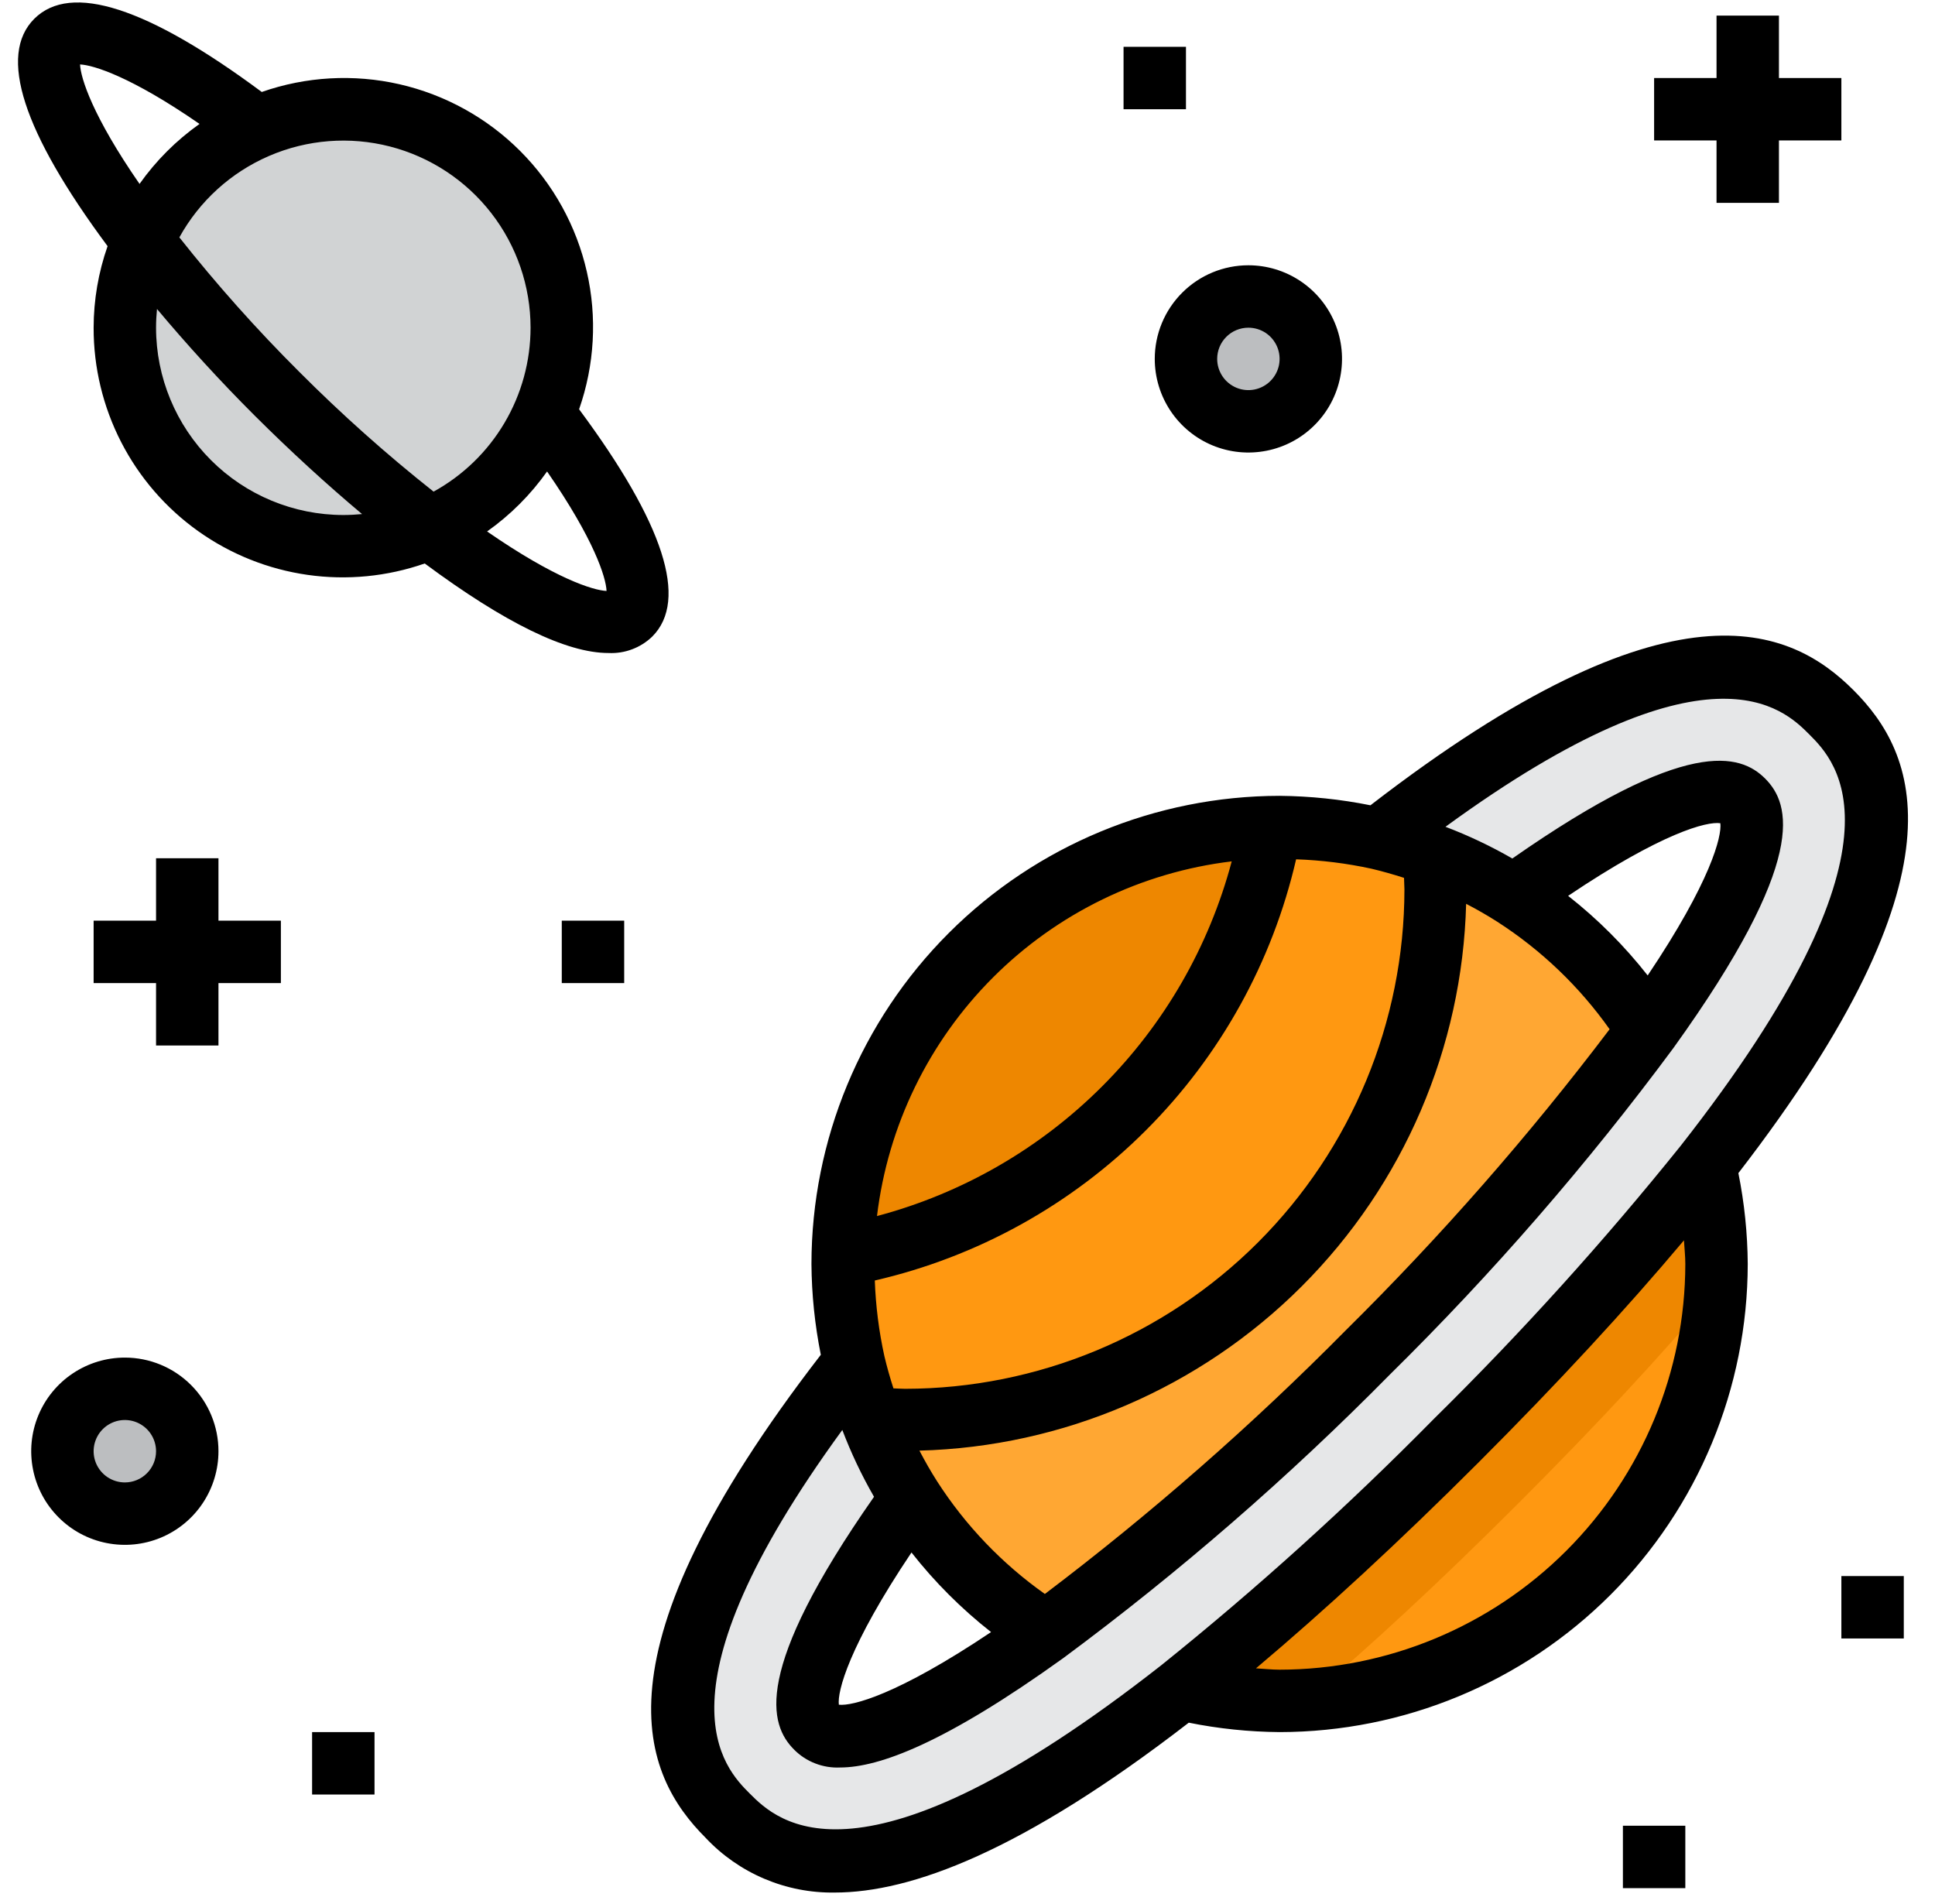 <svg width="62" height="61" viewBox="0 0 62 61" fill="none" xmlns="http://www.w3.org/2000/svg">
<path d="M27.01 40.23C28.624 39.944 30.188 39.422 31.65 38.68C34.905 37.046 37.545 34.405 39.18 31.15C39.922 29.688 40.444 28.125 40.73 26.51C37.112 26.577 33.661 28.044 31.103 30.603C28.544 33.161 27.077 36.612 27.01 40.23Z" fill="#EE8700"/>
<path d="M27.91 45.46C27.683 44.877 27.5 44.279 27.36 43.67C28.55 42.17 29.96 40.51 31.65 38.68C34.905 37.045 37.545 34.404 39.18 31.15C41.01 29.46 42.67 28.05 44.17 26.86C44.779 26.999 45.377 27.183 45.96 27.41C45.99 27.77 46 28.13 46 28.5C46.001 29.246 45.951 29.991 45.85 30.73C40.496 35.097 35.597 39.996 31.23 45.35C30.491 45.451 29.746 45.501 29 45.5C28.63 45.5 28.27 45.49 27.91 45.46Z" fill="#FF9811"/>
<path d="M55 40.5C55 40.79 54.99 41.08 54.97 41.37C54.759 44.775 53.311 47.986 50.899 50.399C48.486 52.812 45.275 54.259 41.87 54.47C41.58 54.49 41.29 54.5 41 54.5C39.933 54.498 38.87 54.378 37.83 54.14C40.927 51.655 43.875 48.99 46.66 46.16C49.49 43.375 52.155 40.427 54.64 37.33C54.878 38.37 54.998 39.433 55 40.5Z" fill="#FF9811"/>
<path d="M45.96 27.41C45.377 27.183 44.779 26.999 44.17 26.86C43.13 26.622 42.067 26.502 41 26.5C40.91 26.498 40.82 26.502 40.73 26.51C40.444 28.124 39.922 29.688 39.18 31.15C37.545 34.405 34.905 37.045 31.65 38.68C30.188 39.422 28.624 39.944 27.01 40.23C27.002 40.32 26.998 40.41 27 40.5C27.002 41.567 27.122 42.63 27.36 43.67C27.499 44.279 27.683 44.877 27.91 45.46C28.27 45.49 28.63 45.5 29 45.5C29.746 45.501 30.491 45.451 31.23 45.35C34.937 44.863 38.379 43.166 41.022 40.522C43.666 37.879 45.363 34.437 45.85 30.73C45.951 29.991 46.001 29.246 46 28.5C46 28.13 45.99 27.77 45.96 27.41Z" fill="#FF9811"/>
<path d="M52.81 32.99C51.709 31.259 50.241 29.791 48.51 28.69C47.706 28.177 46.852 27.748 45.96 27.41C45.99 27.77 46 28.13 46 28.5C46.001 29.246 45.951 29.991 45.85 30.73C45.363 34.437 43.666 37.879 41.022 40.523C38.379 43.166 34.937 44.863 31.23 45.35C30.491 45.451 29.746 45.501 29 45.5C28.63 45.5 28.27 45.49 27.91 45.46C28.245 46.353 28.674 47.208 29.19 48.01C31.16 51.102 34.261 53.302 37.83 54.14C40.926 51.655 43.875 48.99 46.66 46.16C49.49 43.375 52.155 40.427 54.64 37.33C54.279 35.791 53.66 34.324 52.81 32.99Z" fill="#FFA733"/>
<path d="M4 48.5C5.105 48.5 6 47.605 6 46.5C6 45.395 5.105 44.5 4 44.5C2.895 44.5 2 45.395 2 46.5C2 47.605 2.895 48.5 4 48.5Z" fill="#BCBEC0"/>
<path d="M40 13.5C41.105 13.5 42 12.605 42 11.5C42 10.395 41.105 9.5 40 9.5C38.895 9.5 38 10.395 38 11.5C38 12.605 38.895 13.5 40 13.5Z" fill="#BCBEC0"/>
<path d="M11 17.5C14.866 17.5 18 14.366 18 10.5C18 6.634 14.866 3.5 11 3.5C7.134 3.5 4 6.634 4 10.5C4 14.366 7.134 17.5 11 17.5Z" fill="#D1D3D4"/>
<path d="M55 40.5C55 40.79 54.99 41.08 54.97 41.37C53.27 43.38 51.19 45.63 48.66 48.16C46.13 50.69 43.88 52.77 41.87 54.47C41.58 54.49 41.29 54.5 41 54.5C39.933 54.498 38.87 54.378 37.83 54.14C40.927 51.655 43.875 48.99 46.66 46.16C49.49 43.375 52.155 40.427 54.64 37.33C54.878 38.37 54.998 39.433 55 40.5Z" fill="#EE8700"/>
<path d="M58.68 22.82C57.55 21.69 54.56 18.71 44.17 26.86C44.779 26.999 45.377 27.183 45.96 27.41C46.852 27.747 47.706 28.176 48.51 28.69C52.21 26.03 54.99 24.79 55.85 25.65C56.71 26.51 55.47 29.29 52.81 32.99C50.09 36.665 47.088 40.122 43.83 43.33C40.622 46.588 37.165 49.59 33.49 52.31C29.79 54.97 27.01 56.21 26.15 55.35C25.29 54.49 26.53 51.71 29.19 48.01C28.674 47.207 28.245 46.353 27.91 45.46C27.683 44.877 27.5 44.279 27.36 43.67C19.21 54.06 22.19 57.05 23.32 58.18C24.45 59.31 27.44 62.29 37.83 54.14C40.927 51.654 43.875 48.99 46.66 46.16C49.49 43.375 52.155 40.426 54.64 37.33C62.79 26.94 59.81 23.95 58.68 22.82Z" fill="#E6E7E8"/>
<path d="M59.387 22.113C57.378 20.103 53.58 18.337 43.911 25.803C42.952 25.61 41.978 25.509 41 25.5C37.023 25.505 33.21 27.086 30.398 29.898C27.586 32.711 26.004 36.523 26 40.5C26.007 41.477 26.108 42.452 26.3 43.41C18.833 53.079 20.6 56.876 22.609 58.887C23.138 59.451 23.779 59.898 24.491 60.2C25.203 60.502 25.97 60.653 26.743 60.641C29.188 60.641 32.743 59.33 38.09 55.198C39.048 55.391 40.023 55.492 41 55.5C44.977 55.496 48.789 53.914 51.602 51.102C54.414 48.29 55.995 44.477 56 40.5C55.993 39.522 55.893 38.548 55.7 37.589C63.163 27.921 61.4 24.124 59.387 22.113ZM52.794 31.255C52.049 30.306 51.194 29.45 50.245 28.705C53.252 26.683 54.695 26.313 55.122 26.378C55.175 26.792 54.815 28.244 52.794 31.255ZM47.974 29.534C49.384 30.441 50.606 31.611 51.574 32.979C48.991 36.391 46.166 39.614 43.123 42.623C40.114 45.667 36.891 48.491 33.479 51.074C32.11 50.106 30.939 48.884 30.032 47.474C29.826 47.152 29.637 46.82 29.46 46.481C34.068 46.359 38.453 44.474 41.712 41.214C44.972 37.954 46.856 33.568 46.977 28.96C47.317 29.137 47.651 29.327 47.974 29.534ZM41.53 27.534C42.34 27.562 43.147 27.662 43.939 27.834C44.295 27.918 44.639 28.017 44.987 28.128C44.987 28.253 45 28.374 45 28.501C44.995 32.743 43.307 36.809 40.308 39.809C37.308 42.808 33.242 44.495 29 44.5C28.873 44.5 28.752 44.489 28.627 44.486C28.517 44.146 28.419 43.801 28.336 43.45C28.161 42.654 28.059 41.844 28.03 41.03C31.32 40.272 34.33 38.605 36.717 36.217C39.104 33.83 40.772 30.82 41.53 27.53V27.534ZM29.205 49.745C29.95 50.694 30.806 51.55 31.755 52.295C28.746 54.314 27.299 54.673 26.878 54.622C26.825 54.208 27.185 52.756 29.205 49.745ZM39.466 27.6C38.741 30.328 37.308 32.816 35.312 34.811C33.316 36.807 30.828 38.24 28.1 38.965C28.448 36.072 29.758 33.379 31.819 31.318C33.88 29.258 36.572 27.948 39.466 27.6ZM24.027 57.473C23.212 56.658 20.827 54.264 26.989 45.819C27.27 46.559 27.61 47.275 28.005 47.96C24.092 53.555 24.652 55.266 25.443 56.06C25.635 56.254 25.865 56.405 26.119 56.503C26.373 56.602 26.645 56.647 26.917 56.634C28.166 56.634 30.278 55.854 34.074 53.125C37.791 50.371 41.289 47.334 44.537 44.04C47.831 40.793 50.868 37.295 53.621 33.577C57.958 27.545 57.373 25.762 56.557 24.946C55.764 24.153 54.057 23.596 48.457 27.508C47.771 27.113 47.055 26.773 46.315 26.492C54.763 20.33 57.155 22.714 57.97 23.53C58.832 24.393 61.457 27.019 53.851 36.714C51.389 39.779 48.751 42.697 45.951 45.456C43.193 48.256 40.275 50.894 37.211 53.356C27.515 60.96 24.89 58.335 24.027 57.473ZM41 53.5C40.75 53.5 40.5 53.471 40.243 53.457C42.443 51.603 44.831 49.403 47.367 46.867C49.903 44.331 52.101 41.95 53.956 39.743C53.971 39.996 54 40.25 54 40.5C53.996 43.947 52.625 47.251 50.188 49.688C47.751 52.125 44.447 53.496 41 53.5Z" fill="black"/>
<path d="M3 10.5C2.997 11.775 3.3 13.033 3.883 14.168C4.466 15.302 5.312 16.28 6.351 17.02C7.39 17.76 8.592 18.24 9.854 18.42C11.117 18.6 12.405 18.475 13.609 18.055C16.17 19.955 18.146 20.925 19.499 20.924C19.756 20.936 20.013 20.896 20.253 20.805C20.494 20.715 20.714 20.576 20.899 20.397C22.07 19.226 21.267 16.768 18.555 13.114C19.051 11.696 19.137 10.167 18.802 8.703C18.468 7.239 17.727 5.898 16.665 4.836C15.603 3.774 14.262 3.034 12.798 2.699C11.334 2.365 9.805 2.451 8.387 2.947C4.733 0.234 2.273 -0.568 1.1 0.6C-0.073 1.768 0.735 4.234 3.447 7.887C3.153 8.727 3.001 9.61 3 10.5ZM5 10.5C5 10.3 5.011 10.1 5.03 9.9C5.982 11.035 7.04 12.2 8.173 13.329C9.306 14.458 10.467 15.521 11.601 16.472C11.401 16.491 11.201 16.502 11.001 16.502C9.41 16.501 7.884 15.868 6.759 14.743C5.634 13.617 5.001 12.091 5 10.5ZM19.435 18.935C19.001 18.916 17.785 18.535 15.607 17.029C16.352 16.502 17.002 15.852 17.529 15.107C19.036 17.284 19.416 18.5 19.435 18.935ZM17 10.5C16.999 11.573 16.711 12.627 16.164 13.551C15.618 14.475 14.833 15.235 13.893 15.753C12.384 14.559 10.946 13.276 9.587 11.913C8.223 10.554 6.941 9.116 5.747 7.606C6.39 6.441 7.401 5.523 8.623 4.996C9.844 4.469 11.206 4.363 12.494 4.694C13.783 5.026 14.924 5.776 15.74 6.827C16.556 7.878 16.999 9.17 17 10.5ZM2.565 2.065C2.999 2.084 4.215 2.465 6.393 3.971C5.648 4.498 4.998 5.148 4.471 5.893C2.964 3.716 2.584 2.5 2.565 2.065Z" fill="black"/>
<path d="M37 11.5C37 12.093 37.176 12.673 37.506 13.167C37.835 13.66 38.304 14.045 38.852 14.272C39.4 14.499 40.003 14.558 40.585 14.442C41.167 14.327 41.702 14.041 42.121 13.621C42.541 13.202 42.827 12.667 42.942 12.085C43.058 11.503 42.999 10.9 42.772 10.352C42.545 9.804 42.16 9.335 41.667 9.006C41.173 8.676 40.593 8.5 40 8.5C39.204 8.5 38.441 8.816 37.879 9.379C37.316 9.941 37 10.704 37 11.5ZM40 10.5C40.198 10.5 40.391 10.559 40.556 10.668C40.72 10.778 40.848 10.935 40.924 11.117C41 11.3 41.019 11.501 40.981 11.695C40.942 11.889 40.847 12.067 40.707 12.207C40.567 12.347 40.389 12.442 40.195 12.481C40.001 12.519 39.8 12.5 39.617 12.424C39.435 12.348 39.278 12.22 39.169 12.056C39.059 11.891 39 11.698 39 11.5C39 11.235 39.105 10.98 39.293 10.793C39.48 10.605 39.735 10.5 40 10.5Z" fill="black"/>
<path d="M4 43.5C3.407 43.5 2.827 43.676 2.333 44.006C1.84 44.335 1.455 44.804 1.228 45.352C1.001 45.9 0.942 46.503 1.058 47.085C1.173 47.667 1.459 48.202 1.879 48.621C2.298 49.041 2.833 49.327 3.415 49.442C3.997 49.558 4.6 49.499 5.148 49.272C5.696 49.045 6.165 48.66 6.494 48.167C6.824 47.673 7 47.093 7 46.5C7 45.704 6.684 44.941 6.121 44.379C5.559 43.816 4.796 43.5 4 43.5ZM4 47.5C3.802 47.5 3.609 47.441 3.444 47.331C3.28 47.222 3.152 47.065 3.076 46.883C3 46.7 2.981 46.499 3.019 46.305C3.058 46.111 3.153 45.933 3.293 45.793C3.433 45.653 3.611 45.558 3.805 45.519C3.999 45.481 4.2 45.5 4.383 45.576C4.565 45.652 4.722 45.78 4.831 45.944C4.941 46.109 5 46.302 5 46.5C5 46.765 4.895 47.02 4.707 47.207C4.52 47.395 4.265 47.5 4 47.5Z" fill="black"/>
<path d="M55 6.5H57V4.5H59V2.5H57V0.5H55V2.5H53V4.5H55V6.5Z" fill="black"/>
<path d="M59 50.5H61V52.5H59V50.5Z" fill="black"/>
<path d="M52 58.5H54V60.5H52V58.5Z" fill="black"/>
<path d="M7 27.5H5V29.5H3V31.5H5V33.5H7V31.5H9V29.5H7V27.5Z" fill="black"/>
<path d="M18 29.5H20V31.5H18V29.5Z" fill="black"/>
<path d="M36 1.5H38V3.5H36V1.5Z" fill="black"/>
<path d="M10 55.5H12V57.5H10V55.5Z" fill="black"/>
</svg>
